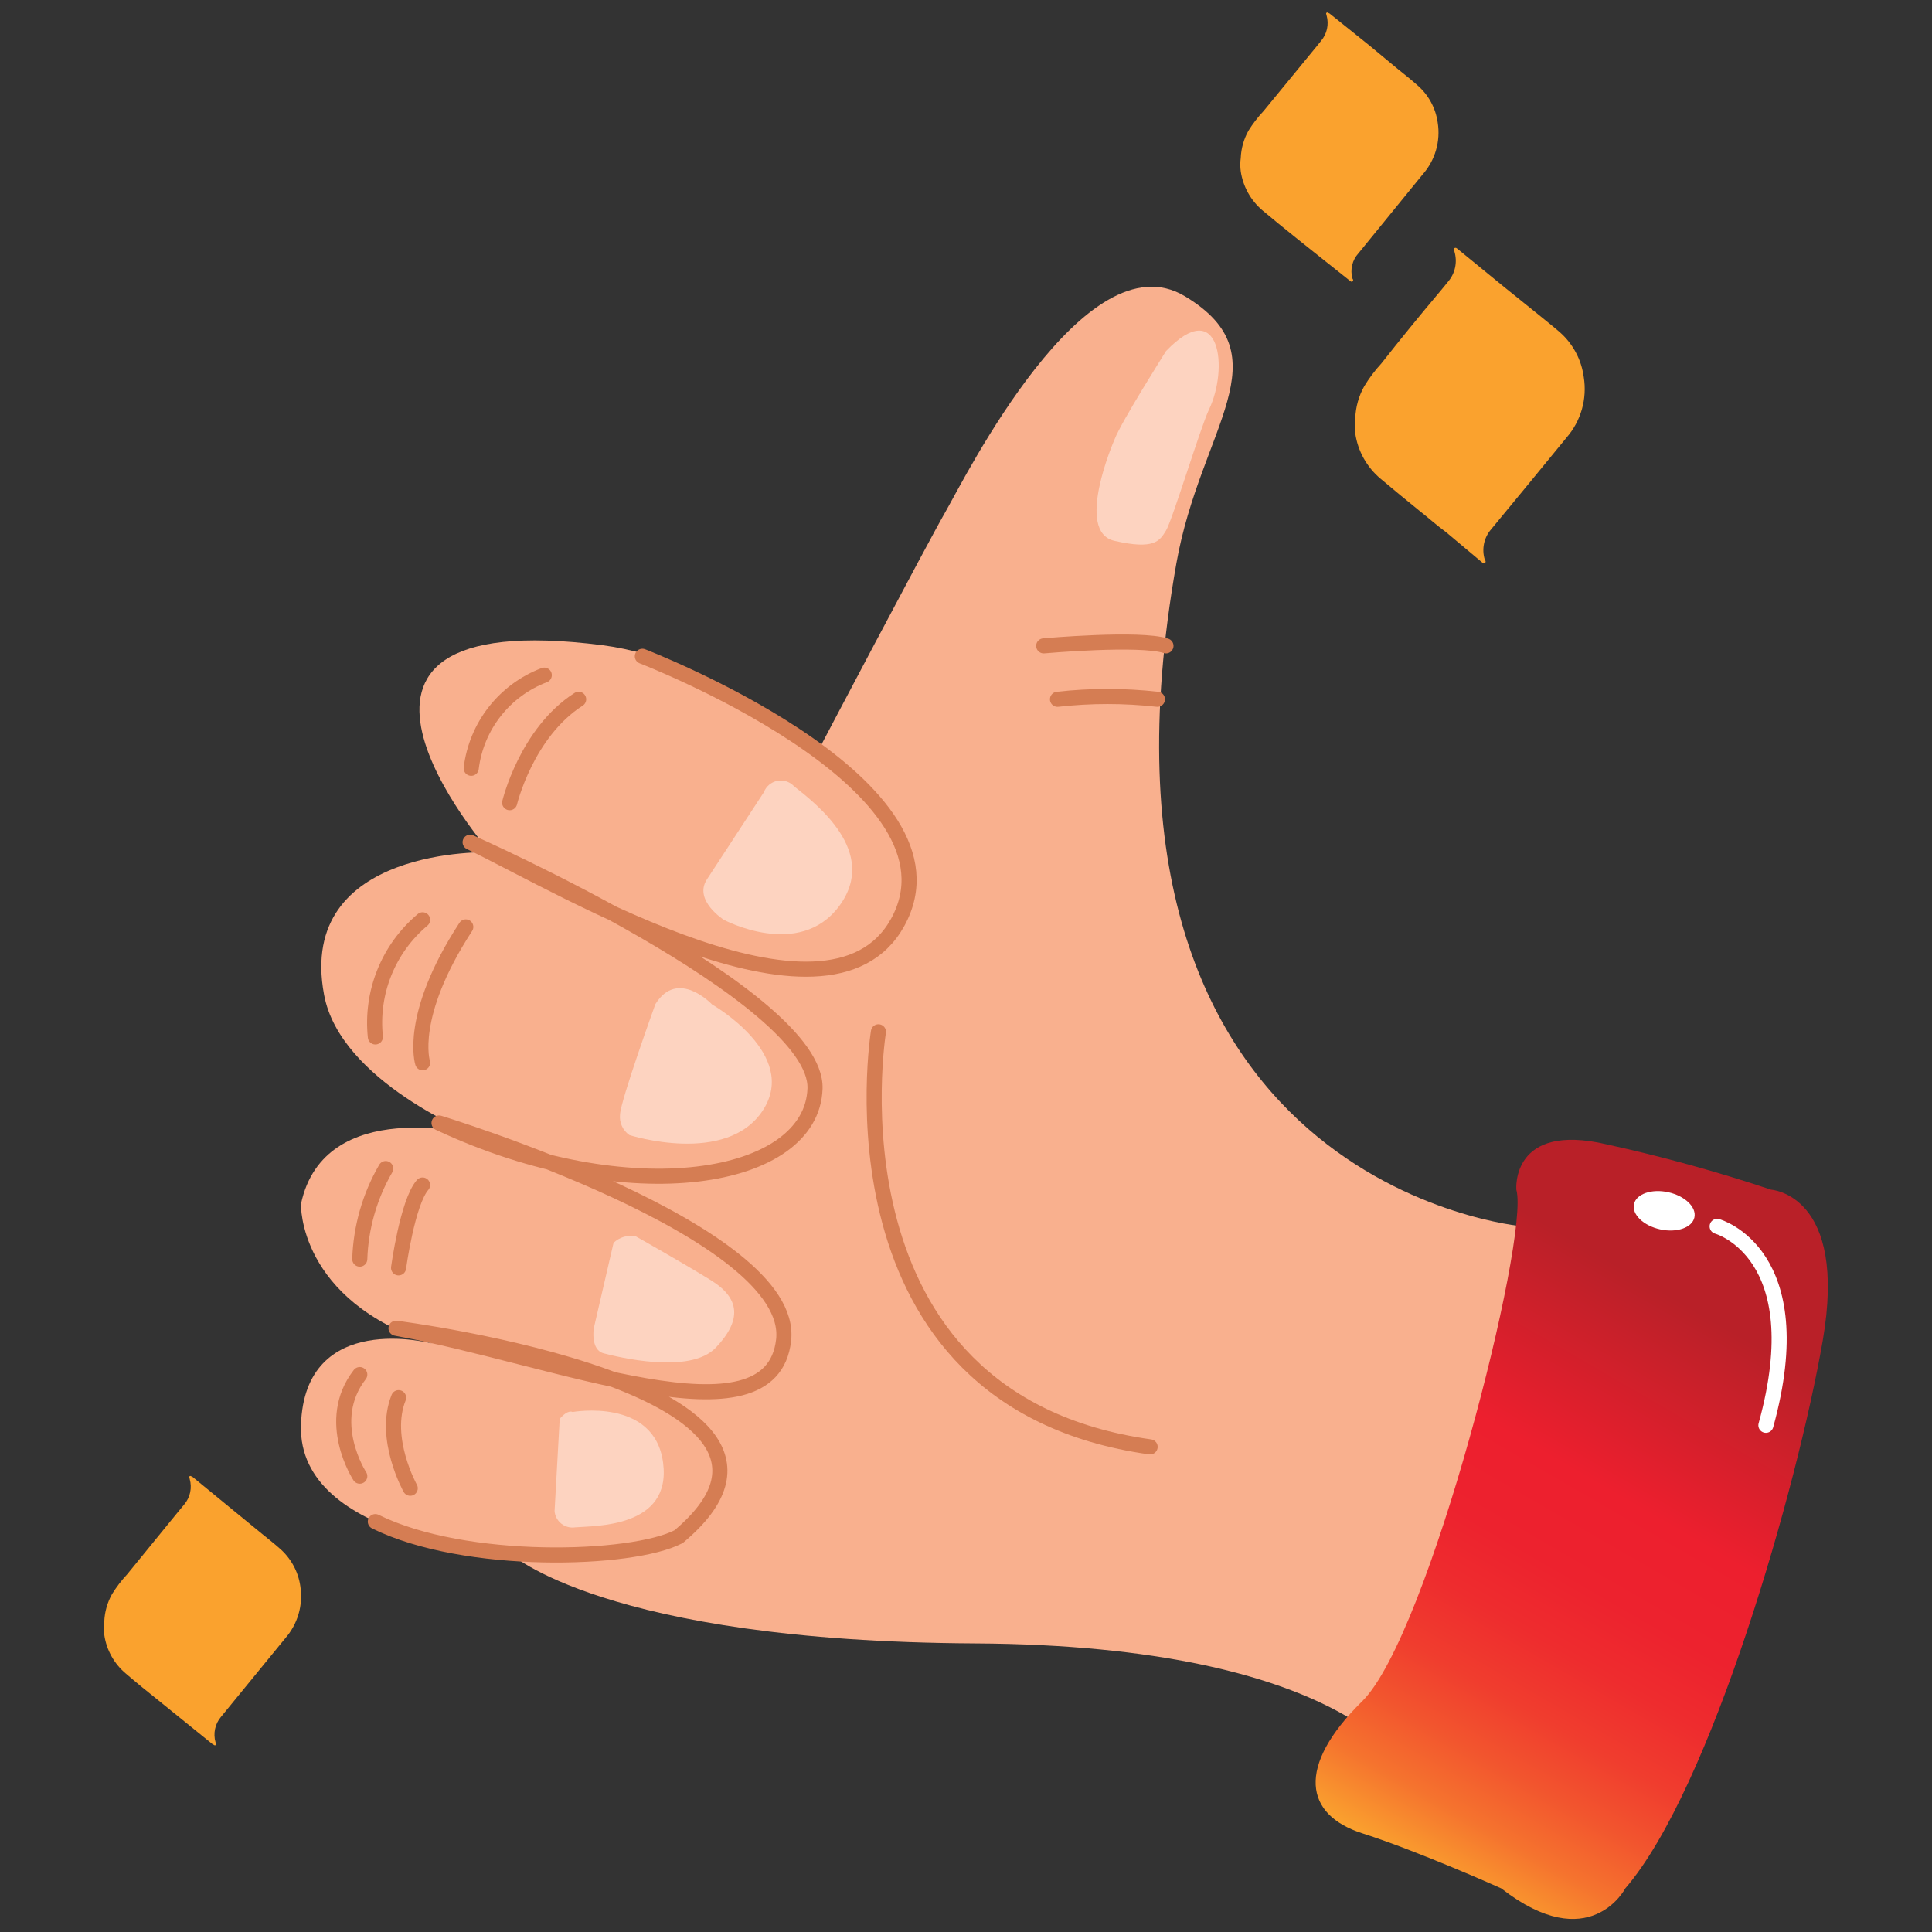 <svg width="128" height="128" viewBox="0 0 128 128" fill="none" xmlns="http://www.w3.org/2000/svg">
<rect x="0" y="0" width="128" height="128" fill="#333333" stroke="none"/>
<path d="M100.88 81.25C100.88 81.25 70.61 78.65 77.94 37.31C79.54 28.31 85.13 23.62 78.51 19.63C71.89 15.64 63.9 31.72 62.65 33.89C61.4 36.06 54.2 49.75 54.2 49.75C54.2 49.75 47.55 43.75 39.94 42.75C18 39.94 32.47 56.46 32.47 56.46C32.47 56.46 19.62 56.02 21.47 65.9C22.53 71.67 31.47 75.19 31.47 75.19C31.47 75.19 21.47 72.52 19.94 79.77C19.94 79.77 19.72 86.16 28.62 89.01C28.62 89.01 20.17 86.73 19.94 94.43C19.71 102.13 33.75 102.88 33.75 102.88C33.75 102.88 39.97 108.75 64.59 108.88C89.21 109.01 93.32 117.32 93.32 117.32L100.88 81.25Z" fill="#F9B08E"/>
<path d="M46.836 58.26L50.606 52.49C50.678 52.299 50.797 52.129 50.952 51.997C51.108 51.864 51.295 51.774 51.495 51.734C51.695 51.694 51.902 51.705 52.097 51.768C52.291 51.83 52.467 51.941 52.606 52.09C54.036 53.23 58.256 56.43 55.606 60.02C52.956 63.61 47.956 60.94 47.956 60.94C47.956 60.94 45.926 59.65 46.836 58.26Z" fill="#FDD3C0"/>
<path d="M43.419 66.53C43.419 66.53 41.13 72.86 41.08 73.83C41.05 74.093 41.092 74.359 41.201 74.6C41.31 74.842 41.482 75.049 41.7 75.2C41.7 75.2 48.15 77.26 50.55 73.55C52.95 69.84 47.179 66.55 47.179 66.55C47.179 66.55 44.9 64.13 43.419 66.53Z" fill="#FDD3C0"/>
<path d="M40.65 82.34L39.34 88C39.34 88 39.11 89.43 39.99 89.66C40.87 89.89 45.71 91.1 47.43 89.28C49.15 87.46 49.04 86.02 47.1 84.82C45.16 83.62 42.1 81.9 42.1 81.9C41.84 81.855 41.574 81.871 41.322 81.947C41.07 82.024 40.84 82.158 40.65 82.34Z" fill="#FDD3C0"/>
<path d="M37.082 94L36.742 100.11C36.755 100.273 36.802 100.432 36.879 100.576C36.957 100.721 37.063 100.847 37.192 100.949C37.32 101.05 37.468 101.124 37.627 101.165C37.785 101.207 37.95 101.215 38.112 101.19C39.372 101.08 44.502 101.25 43.932 96.91C43.362 92.57 37.932 93.55 37.932 93.55C37.932 93.55 37.652 93.35 37.082 94Z" fill="#FDD3C0"/>
<path d="M73.831 29.14C73.831 29.14 71.171 35.22 73.831 35.83C76.491 36.44 76.831 35.83 77.251 35.15C77.671 34.47 79.531 28.33 80.091 27.15C81.421 24.4 80.831 19.53 77.251 23.26C77.251 23.28 74.291 27.92 73.831 29.14Z" fill="#FDD3C0"/>
<path d="M42.557 43.48C42.557 43.48 63.897 51.69 59.677 60.71C55.457 69.73 37.447 58.83 31.147 55.8C31.147 55.8 54.197 66 53.997 72.12C53.797 78.24 41.757 80.34 29.087 74.4C29.087 74.4 52.717 81.59 51.917 88.78C51.117 95.97 36.847 89.92 26.237 88C26.237 88 56.827 91.88 44.957 101.81C41.877 103.41 30.807 103.75 24.867 100.81" stroke="#D57D53" stroke-linecap="round" stroke-linejoin="round"/>
<path d="M58.199 68.36C58.199 68.36 54.199 92.78 76.198 95.86" stroke="#D57D53" stroke-linecap="round" stroke-linejoin="round"/>
<path d="M33.766 53.18C33.766 53.18 34.876 48.54 38.336 46.33" stroke="#D57D53" stroke-linecap="round" stroke-linejoin="round"/>
<path d="M31.219 50.9C31.386 49.528 31.926 48.228 32.779 47.141C33.632 46.053 34.766 45.219 36.059 44.73" stroke="#D57D53" stroke-linecap="round" stroke-linejoin="round"/>
<path d="M24.87 68.7C24.716 67.249 24.921 65.782 25.466 64.429C26.012 63.076 26.882 61.878 28 60.94" stroke="#D57D53" stroke-linecap="round" stroke-linejoin="round"/>
<path d="M27.999 70.41C27.999 70.41 26.999 67.33 30.859 61.41" stroke="#D57D53" stroke-linecap="round" stroke-linejoin="round"/>
<path d="M23.836 83.42C23.905 81.309 24.496 79.248 25.556 77.42" stroke="#D57D53" stroke-linecap="round" stroke-linejoin="round"/>
<path d="M26.406 84C26.406 84 26.996 79.65 27.996 78.51" stroke="#D57D53" stroke-linecap="round" stroke-linejoin="round"/>
<path d="M23.836 97.8C23.836 97.8 21.446 94.15 23.836 91.07" stroke="#D57D53" stroke-linecap="round" stroke-linejoin="round"/>
<path d="M27.179 98.6C27.179 98.6 25.329 95.29 26.409 92.6" stroke="#D57D53" stroke-linecap="round" stroke-linejoin="round"/>
<path d="M70.062 46.33C72.262 46.082 74.483 46.082 76.683 46.33" stroke="#D57D53" stroke-linecap="round" stroke-linejoin="round"/>
<path d="M69.148 42.79C69.148 42.79 75.538 42.22 77.248 42.79" stroke="#D57D53" stroke-linecap="round" stroke-linejoin="round"/>
<path d="M100.461 78.82C100.461 78.82 100.081 74.32 106.461 75.82C110.138 76.625 113.77 77.626 117.341 78.82C117.341 78.82 122.441 79.12 120.761 88.82C119.081 98.52 113.381 118.49 107.681 125.11C107.681 125.11 105.321 129.67 99.461 125.11C99.461 125.11 94.061 122.68 90.251 121.46C86.441 120.24 85.841 117.05 90.251 112.71C94.661 108.37 101.371 81.94 100.461 78.82Z" fill="url(#paint0_linear_12836_53910)"/>
<path d="M113.766 81.25C113.766 81.25 120.156 83 116.996 94.43" stroke="white" stroke-linecap="round" stroke-linejoin="round"/>
<path d="M112.259 80.659C112.409 79.979 111.633 79.231 110.528 78.988C109.422 78.745 108.404 79.099 108.255 79.778C108.106 80.458 108.881 81.206 109.987 81.449C111.092 81.692 112.11 81.338 112.259 80.659Z" fill="white"/>
<path d="M98.159 37.23C98.219 37.28 98.279 37.35 98.369 37.3C98.459 37.25 98.429 37.15 98.369 37.07C98.264 36.728 98.247 36.366 98.321 36.016C98.394 35.666 98.555 35.341 98.789 35.07C100.443 33.07 102.109 31.044 103.789 28.99C104.26 28.447 104.607 27.808 104.804 27.117C105.001 26.426 105.043 25.7 104.929 24.99C104.777 23.827 104.204 22.76 103.319 21.99C102.859 21.59 102.379 21.22 101.909 20.83L99.649 19.01L96.579 16.5C96.519 16.45 96.449 16.38 96.359 16.44C96.269 16.5 96.309 16.58 96.359 16.66C96.462 17.002 96.478 17.364 96.405 17.714C96.331 18.063 96.171 18.389 95.939 18.66C95.759 18.89 95.569 19.11 95.389 19.33C94.056 20.91 92.766 22.494 91.519 24.08C91.089 24.547 90.707 25.056 90.379 25.6C90.019 26.247 89.817 26.97 89.789 27.71C89.747 28.042 89.747 28.378 89.789 28.71C89.959 29.881 90.553 30.949 91.459 31.71C92.309 32.43 93.169 33.13 94.029 33.83C94.629 34.3 95.219 34.83 95.809 35.26L98.159 37.23Z" fill="#FAA22E"/>
<path d="M89.422 18.59C89.482 18.64 89.532 18.69 89.602 18.65C89.672 18.61 89.662 18.52 89.602 18.45C89.521 18.161 89.516 17.856 89.586 17.563C89.656 17.271 89.799 17.002 90.002 16.78L94.252 11.56C94.662 11.096 94.965 10.547 95.138 9.952C95.311 9.358 95.35 8.732 95.252 8.12C95.115 7.135 94.615 6.237 93.852 5.6C93.462 5.25 93.052 4.93 92.642 4.6L90.712 3L88.082 0.89C88.022 0.89 87.972 0.79 87.892 0.84C87.812 0.89 87.892 0.96 87.892 1.03C87.972 1.319 87.981 1.623 87.916 1.916C87.852 2.209 87.716 2.482 87.522 2.71C87.372 2.91 87.202 3.1 87.052 3.29L83.712 7.36C83.336 7.759 83.001 8.195 82.712 8.66C82.403 9.215 82.228 9.835 82.202 10.47C82.162 10.762 82.162 11.058 82.202 11.35C82.352 12.354 82.86 13.271 83.632 13.93C84.362 14.54 85.092 15.14 85.832 15.73L87.422 17L89.422 18.59Z" fill="#FAA22E"/>
<path d="M14.099 115.57C14.149 115.57 14.209 115.67 14.279 115.62C14.349 115.57 14.329 115.5 14.279 115.43C14.197 115.142 14.187 114.838 14.249 114.545C14.312 114.252 14.446 113.979 14.639 113.75L18.899 108.54C19.307 108.075 19.608 107.526 19.781 106.931C19.954 106.337 19.994 105.712 19.899 105.1C19.761 104.12 19.27 103.224 18.519 102.58C18.129 102.23 17.709 101.91 17.309 101.58L15.379 100L12.759 97.85C12.699 97.85 12.649 97.75 12.569 97.8C12.489 97.85 12.569 97.92 12.569 97.99C12.651 98.278 12.661 98.582 12.598 98.875C12.536 99.168 12.402 99.441 12.209 99.67L11.729 100.25L8.419 104.31C8.043 104.713 7.708 105.152 7.419 105.62C7.111 106.172 6.936 106.789 6.909 107.42C6.864 107.715 6.864 108.015 6.909 108.31C7.052 109.314 7.562 110.229 8.339 110.88C9.059 111.5 9.799 112.1 10.539 112.69L12.059 113.92L14.099 115.57Z" fill="#FAA22E"/>
<defs>
<linearGradient id="paint0_linear_12836_53910" x1="92.001" y1="122.69" x2="117.461" y2="78.59" gradientUnits="userSpaceOnUse">
<stop stop-color="#FAA22E"/>
<stop offset="0.02" stop-color="#F9982E"/>
<stop offset="0.09" stop-color="#F5732E"/>
<stop offset="0.17" stop-color="#F2552E"/>
<stop offset="0.25" stop-color="#F03D2E"/>
<stop offset="0.34" stop-color="#EE2C2E"/>
<stop offset="0.43" stop-color="#ED222E"/>
<stop offset="0.55" stop-color="#ED1F2E"/>
<stop offset="0.81" stop-color="#B92028"/>
</linearGradient>
</defs>
</svg>
